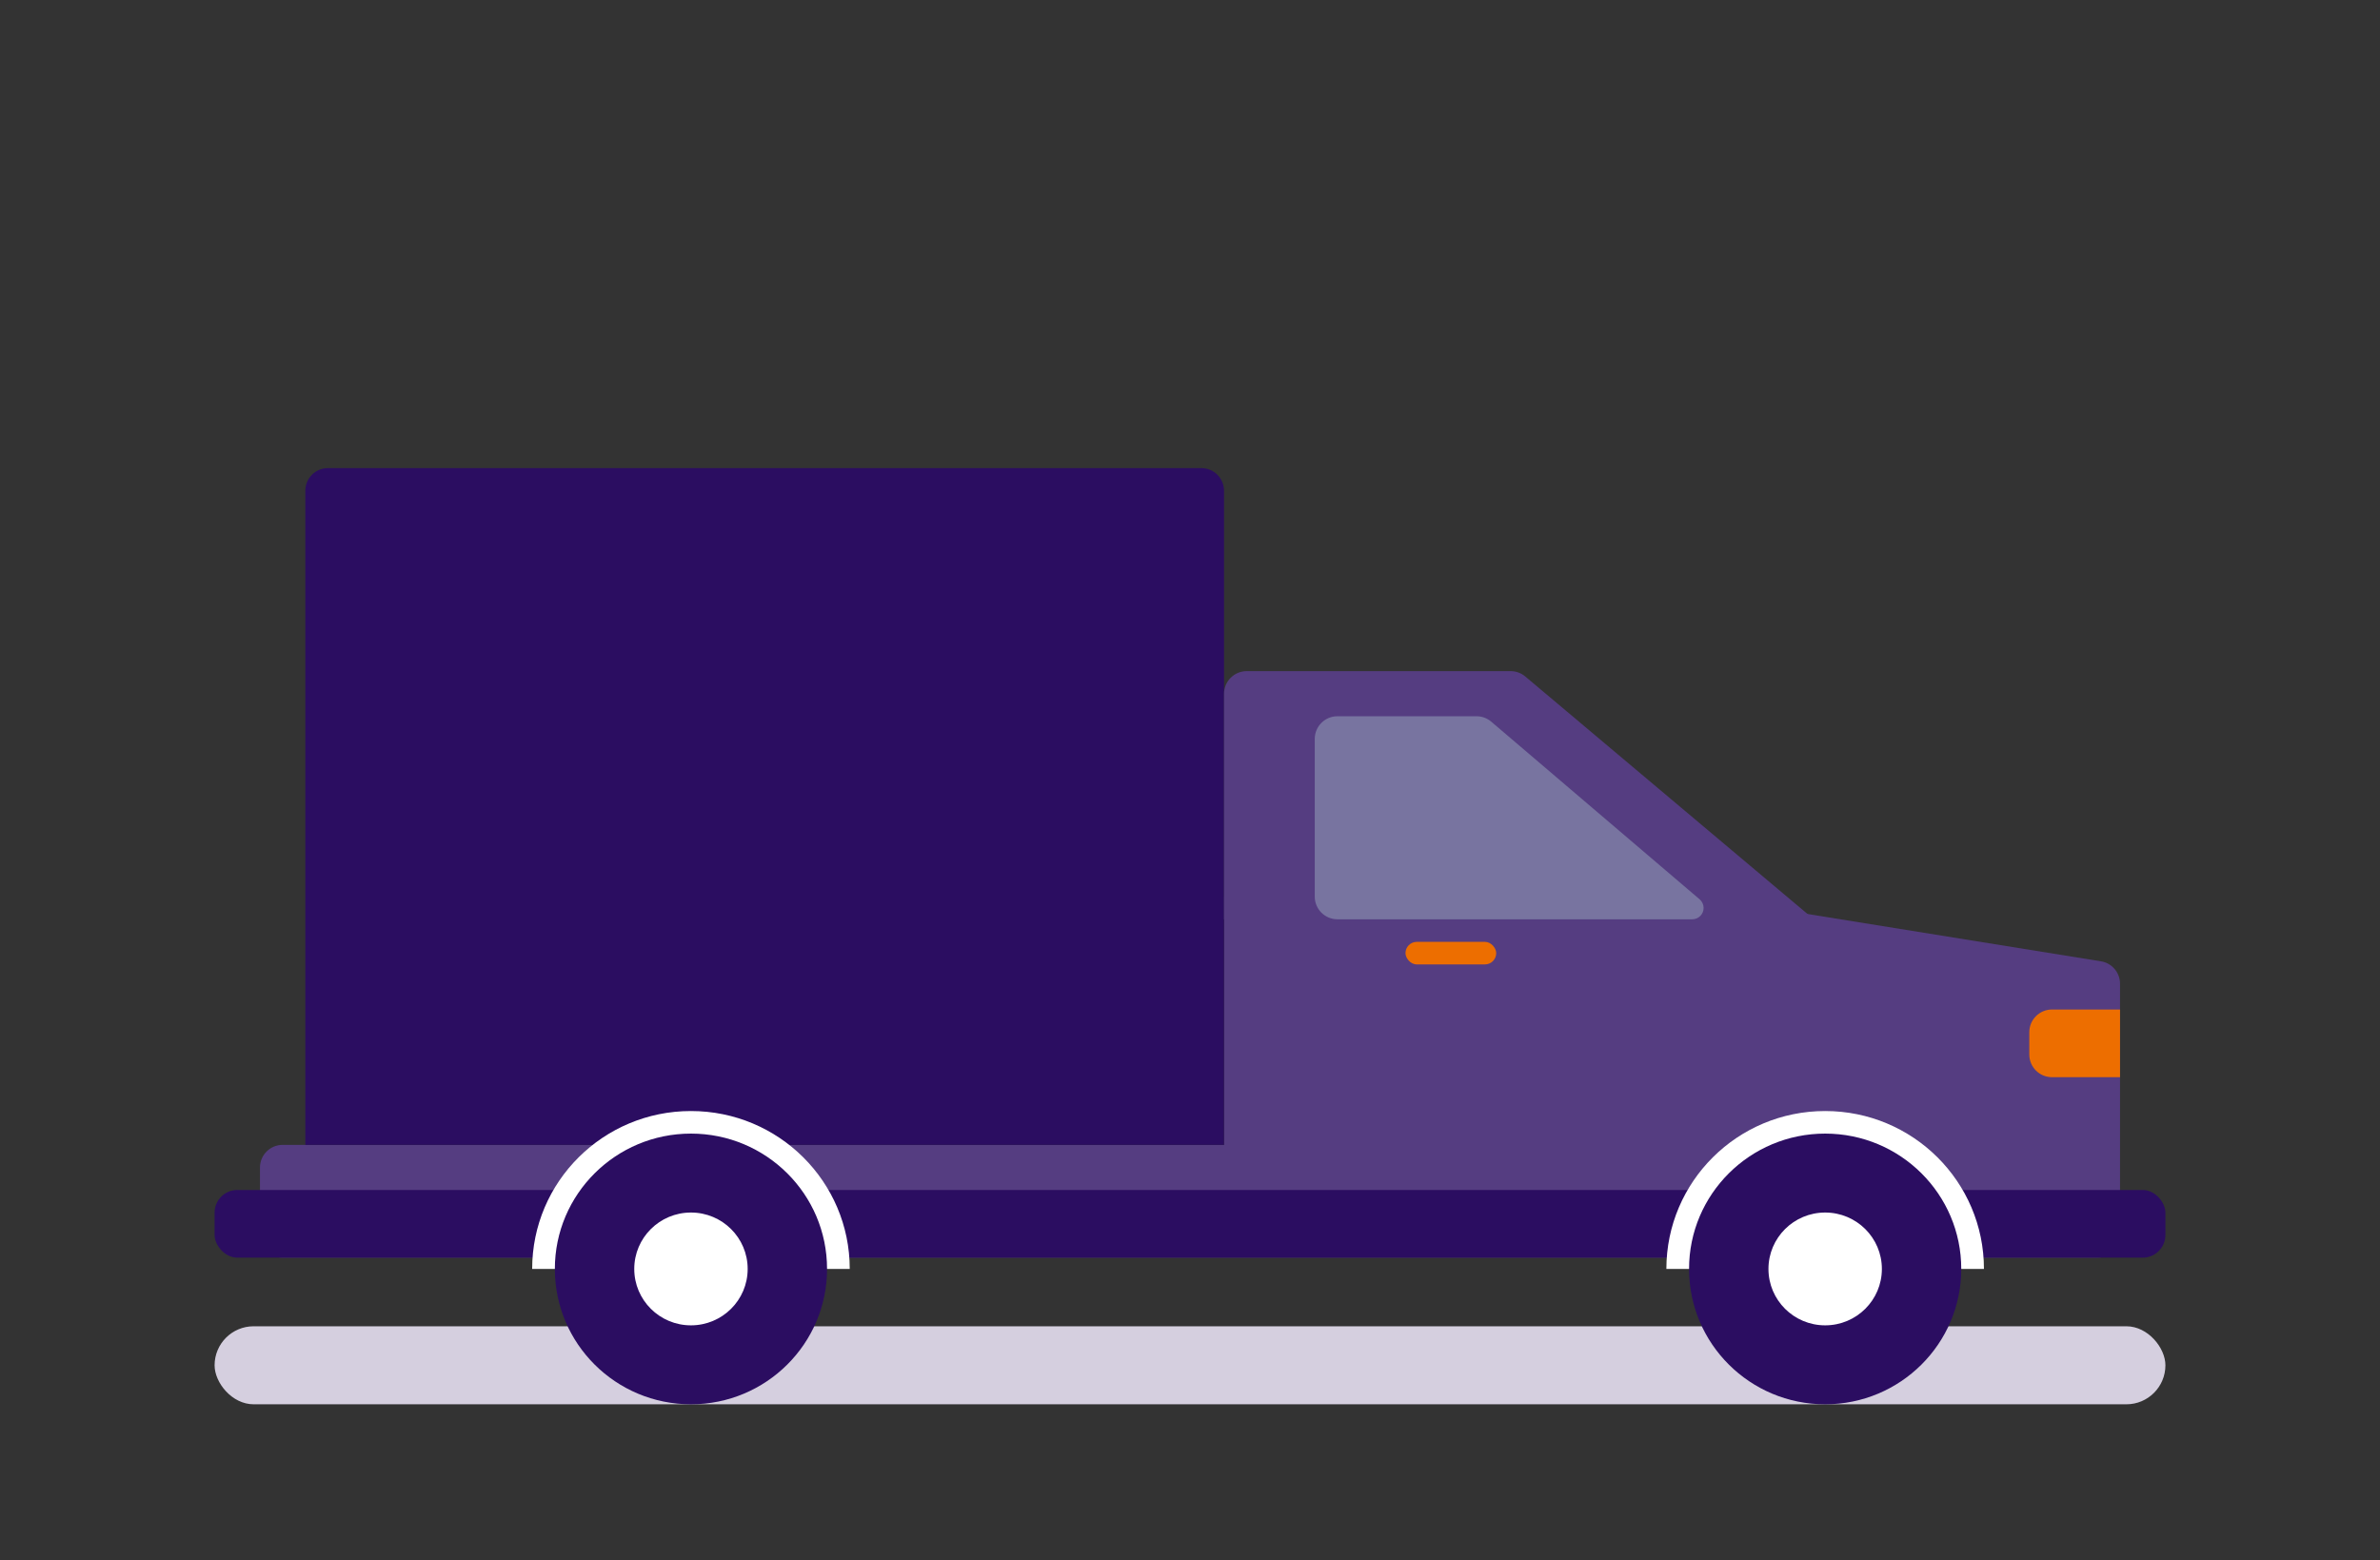 <?xml version="1.0" encoding="UTF-8"?>
<svg width="122px" height="80px" viewBox="0 0 122 80" version="1.1" xmlns="http://www.w3.org/2000/svg" xmlns:xlink="http://www.w3.org/1999/xlink">
	<rect x="0" y="0" width="122" height="80" fill="#333333" stroke="none"/>
	<!-- Generator: Sketch 49.2 (51160) - http://www.bohemiancoding.com/sketch -->
	<title>
		camion
	</title>
	<desc>
		Created with Sketch.
	</desc>
	<defs>
	</defs>
	<g id="Ilustraciones" stroke="none" stroke-width="1" fill="none" fill-rule="evenodd">
		<g id="Group-34">
			<rect id="Rectangle-3-Copy-9" x="0" y="0" width="122" height="80">
			</rect>
			<g id="Group-3-Copy-5" transform="translate(11, 24)">
				<rect id="Rectangle-14-Copy-2" fill="#D5CFDF" x="-9.51461132e-14" y="44" width="100" height="4" rx="2">
				</rect>
				<path d="M3.488,34.699 L51.744,34.699 L51.744,21.976 L74.419,21.976 L76.163,21.976 L96.697,25.288 C97.26,25.379 97.674,25.865 97.674,26.436 L97.674,39.319 C97.674,39.961 97.154,40.482 96.512,40.482 L3.488,40.482 C2.846,40.482 2.326,39.961 2.326,39.319 L2.326,35.862 C2.326,35.219 2.846,34.699 3.488,34.699 Z" id="Rectangle-Copy-5" fill="#553D81">
				</path>
				<rect id="Rectangle-Copy-6" fill="#2b0d61" x="0" y="37.012" width="100" height="3.47" rx="1.163">
				</rect>
				<path d="M5.814,0 L50.581,0 C51.224,-1.17968678e-16 51.744,0.521 51.744,1.163 L51.744,34.699 L4.651,34.699 L4.651,1.163 C4.651,0.521 5.172,-1.43634356e-15 5.814,-1.55431223e-15 Z" id="Rectangle-Copy-8" fill="#2b0d61">
				</path>
				<g id="Group-7-Copy-3" transform="translate(74.419, 32.964)">
					<path d="M0,8.096 C0,3.625 3.644,0 8.14,0 C12.635,0 16.279,3.625 16.279,8.096" id="Path" fill="#FFFFFF">
					</path>
					<path d="M8.14,15.036 C11.993,15.036 15.116,11.929 15.116,8.096 C15.116,4.264 11.993,1.157 8.14,1.157 C4.286,1.157 1.163,4.264 1.163,8.096 C1.163,11.929 4.286,15.036 8.14,15.036 Z" id="Path" fill="#2B0D61">
					</path>
					<ellipse id="Oval-2-Copy" fill="#FFFFFF" cx="8.14" cy="8.096" rx="2.907" ry="2.892">
					</ellipse>
				</g>
				<g id="Group-7-Copy-4" transform="translate(16.279, 32.964)">
					<path d="M0,8.096 C0,3.625 3.644,0 8.14,0 C12.635,0 16.279,3.625 16.279,8.096" id="Path" fill="#FFFFFF">
					</path>
					<path d="M8.14,15.036 C11.993,15.036 15.116,11.929 15.116,8.096 C15.116,4.264 11.993,1.157 8.14,1.157 C4.286,1.157 1.163,4.264 1.163,8.096 C1.163,11.929 4.286,15.036 8.14,15.036 Z" id="Path" fill="#2B0D61">
					</path>
					<ellipse id="Oval-2-Copy" fill="#FFFFFF" cx="8.14" cy="8.096" rx="2.907" ry="2.892">
					</ellipse>
				</g>
				<g id="Group-2" transform="translate(51.744, 10.41)">
					<g id="Group">
						<path d="M1.163,1.32264237e-16 L14.692,4.4408921e-16 C14.966,-9.29201398e-17 15.231,0.097 15.441,0.273 L30.233,12.723 L0,12.723 L0,1.163 C-7.8645785e-17,0.521 0.521,3.40013282e-16 1.163,2.22044605e-16 Z" id="Rectangle-Copy-7" fill="#553D81">
						</path>
						<path d="M16.299,2.313 L23.428,2.313 C24.071,2.313 24.591,2.834 24.591,3.476 L24.591,11.56 C24.591,12.202 24.071,12.723 23.428,12.723 L5.239,12.723 C4.918,12.723 4.658,12.463 4.658,12.141 C4.658,11.971 4.732,11.81 4.862,11.699 L15.544,2.591 C15.755,2.412 16.022,2.313 16.299,2.313 Z" id="Rectangle-Copy-9" fill="#7874A0" transform="translate(14.621, 7.518) scale(-1, 1) translate(-14.621, -7.518) ">
						</path>
					</g>
					<rect id="Rectangle-path-Copy" fill="#ED6E00" fill-rule="nonzero" x="9.302" y="13.88" width="4.651" height="1.157" rx="0.578">
					</rect>
				</g>
				<path d="M94.186,27.759 L97.674,27.759 L97.674,31.229 L94.186,31.229 C93.544,31.229 93.023,30.708 93.023,30.066 L93.023,28.922 C93.023,28.28 93.544,27.759 94.186,27.759 Z" id="Rectangle-2-Copy" fill="#ED6E00">
				</path>
			</g>
		</g>
	</g>
</svg>
